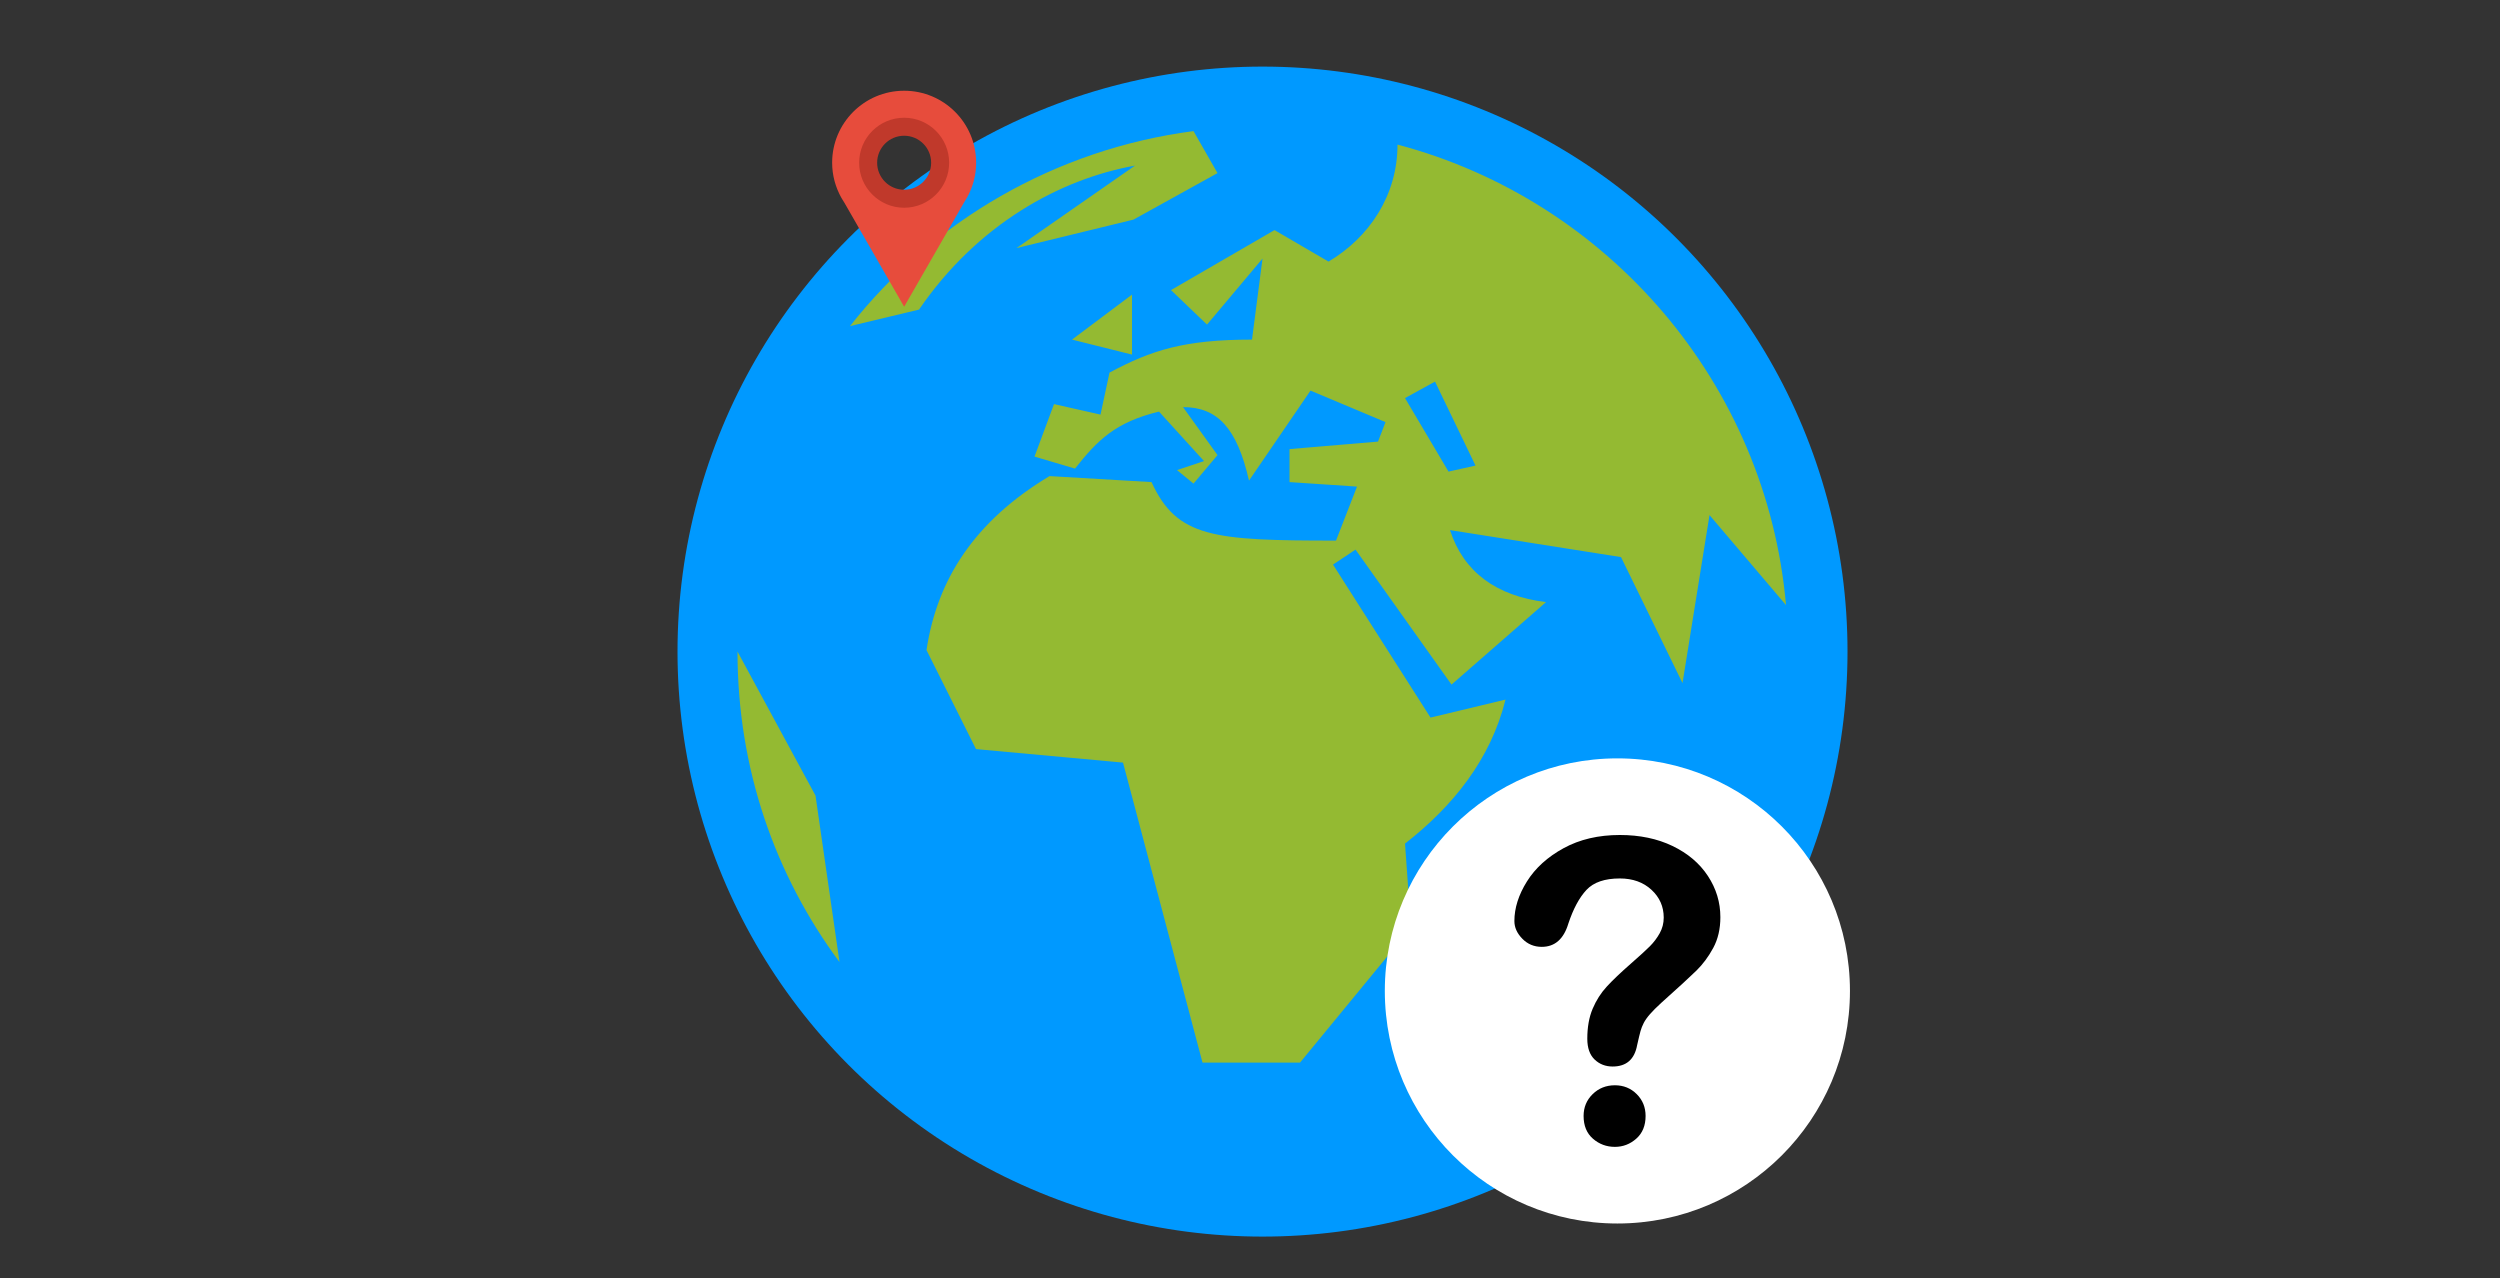 <?xml version="1.0" encoding="UTF-8" standalone="no"?>
<svg
   xmlns:dc="http://purl.org/dc/elements/1.1/"
   xmlns:cc="http://creativecommons.org/ns#"
   xmlns:rdf="http://www.w3.org/1999/02/22-rdf-syntax-ns#"
   xmlns:svg="http://www.w3.org/2000/svg"
   xmlns="http://www.w3.org/2000/svg"
   xmlns:sodipodi="http://sodipodi.sourceforge.net/DTD/sodipodi-0.dtd"
   xmlns:inkscape="http://www.inkscape.org/namespaces/inkscape"
   id="svg2"
   sodipodi:docname="icon.svg"
   viewBox="0 0 440 225"
   version="1.1"
   inkscape:version="0.92.3 (2405546, 2018-03-11)"
   width="440"
   height="225">
  <rect x="0" y="0" width="440" height="225" fill="#333333" stroke="none"/>
  <defs
     id="defs22" />
  <sodipodi:namedview
     id="namedview10"
     bordercolor="#666666"
     inkscape:pageshadow="2"
     guidetolerance="10"
     pagecolor="#ffffff"
     gridtolerance="10"
     inkscape:window-maximized="1"
     inkscape:zoom="1.2685914"
     objecttolerance="10"
     borderopacity="1"
     inkscape:current-layer="svg2"
     inkscape:cx="540.98932"
     inkscape:cy="575.52243"
     inkscape:window-y="-13"
     inkscape:window-x="-13"
     inkscape:window-width="3840"
     showgrid="false"
     inkscape:pageopacity="0"
     inkscape:window-height="2055"
     units="px" />
  <g
     id="g4056"
     transform="matrix(1.32,0,0,1.32,119.242,11.721)">
    <circle
       r="78"
       cx="78"
       cy="78"
       style="fill:#0099ff"
       id="circle4" />
    <path
       d="m 8,78 c 0,15.6 5,29.8 13.6,41.4 L 18.4,97.2 Z M 23,34.6 32.2,32.4 C 40,21 51,15 61,13.2 L 45.2,24.2 60.8,20.4 72,14.2 68.8,8.6 C 50.4,11 34,20.6 23,34.6 Z m 10.2,43.2 6.6,13.2 19.6,1.8 10.6,40 h 13 l 14.8,-18 -0.8,-11.2 c 6.4,-5 11.4,-11.2 13.4,-19.2 l -10,2.4 -13,-20.4 3,-2 12.8,18 12.6,-11 c -6.6,-0.8 -11,-4 -12.8,-9.6 l 22.8,3.6 8.2,16.8 3.6,-22.4 10.2,12 C 145.2,42.2 124,17.8 96,10.4 96,17.2 92.2,22.8 86.8,26 l -7.2,-4.2 -13.8,8 4.8,4.6 7.4,-8.8 -1.4,10.8 c -9,0 -13.4,1.4 -19,4.4 l -1.2,5.6 -6.2,-1.4 -2.6,7 5.4,1.6 c 3,-3.8 5.4,-6.2 11.2,-7.6 l 6,6.6 -3.6,1.2 2.2,1.8 3.2,-3.8 -4.6,-6.4 c 4.6,0 7.2,2.8 8.8,9.8 l 8.2,-12 10,4.2 -1,2.6 -11.8,1 v 4.4 l 9,0.6 -2.8,7.2 C 71.4,63.2 66.6,62.8 63.2,55.4 L 49.6,54.6 c -10,6 -15,13.8 -16.4,23.2 z m 19.4,-41.4 8,2 v -8 z m 44.4,7.8 4,-2.2 5.4,11.2 -3.6,0.8 z m 2.2,79.8 3.6,1.4 6,-13.8 -7.6,4.8 z"
       inkscape:connector-curvature="0"
       style="fill:#94ba32"
       id="path6" />
    <g
       id="g42"
       transform="matrix(1.2,0,0,1.2,15.818,-1230.861)">
      <path
         id="path38"
         transform="translate(0,1028.4)"
         d="M 12,0 C 7.582,0 4,3.582 4,8 c 0,1.421 0.382,2.75 1.031,3.906 0.108,0.192 0.221,0.381 0.344,0.563 L 12,24 18.625,12.469 c 0.102,-0.151 0.19,-0.311 0.281,-0.469 l 0.063,-0.094 C 19.618,10.75 20,9.421 20,8 20,3.582 16.418,0 12,0 Z m 0,4 c 2.209,0 4,1.791 4,4 0,2.209 -1.791,4 -4,4 C 9.791,12 8,10.209 8,8 8,5.791 9.791,4 12,4 Z"
         inkscape:connector-curvature="0"
         style="fill:#e74c3c" />
      <path
         id="path40"
         transform="translate(0,1028.4)"
         d="M 12,3 C 9.239,3 7,5.239 7,8 c 0,2.761 2.239,5 5,5 2.761,0 5,-2.239 5,-5 0,-2.761 -2.239,-5 -5,-5 z m 0,2 c 1.657,0 3,1.343 3,3 0,1.657 -1.343,3 -3,3 C 10.343,11 9,9.657 9,8 9,6.343 10.343,5 12,5 Z"
         inkscape:connector-curvature="0"
         style="fill:#c0392b" />
    </g>
    <path
       id="path3929"
       d="m 156.326,123.246 c 0,-17.128 -13.884,-31.01 -31.009,-31.01 -17.127,0 -31.01,13.883 -31.01,31.01 0,17.125 13.884,31.009 31.01,31.009 17.126,0 31.009,-13.884 31.009,-31.009 z"
       style="fill:#ffffff;stroke-width:0.125"
       inkscape:connector-curvature="0" />
    <path
       id="path3931"
       d="m 111.583,113.934 c 0,-1.739 0.558,-3.502 1.675,-5.287 1.117,-1.785 2.747,-3.264 4.889,-4.436 2.142,-1.172 4.642,-1.758 7.498,-1.758 2.655,0 4.999,0.49 7.031,1.469 2.033,0.98 3.602,2.312 4.71,3.996 1.108,1.685 1.662,3.516 1.662,5.493 0,1.556 -0.316,2.921 -0.948,4.092 -0.632,1.172 -1.383,2.184 -2.252,3.035 -0.87,0.852 -2.431,2.284 -4.683,4.298 -0.623,0.568 -1.122,1.067 -1.497,1.497 -0.376,0.43 -0.655,0.824 -0.838,1.181 -0.183,0.357 -0.325,0.714 -0.426,1.071 -0.101,0.357 -0.252,0.984 -0.453,1.881 -0.348,1.905 -1.438,2.857 -3.268,2.857 -0.952,0 -1.754,-0.311 -2.403,-0.934 -0.65,-0.622 -0.975,-1.547 -0.975,-2.774 0,-1.538 0.238,-2.87 0.714,-3.996 0.476,-1.126 1.108,-2.115 1.895,-2.966 0.787,-0.852 1.849,-1.863 3.186,-3.035 1.172,-1.025 2.019,-1.799 2.541,-2.321 0.522,-0.522 0.961,-1.103 1.318,-1.744 0.357,-0.641 0.536,-1.336 0.536,-2.087 0,-1.465 -0.545,-2.701 -1.634,-3.708 -1.09,-1.007 -2.495,-1.511 -4.216,-1.511 -2.014,0 -3.498,0.508 -4.449,1.524 -0.952,1.016 -1.758,2.513 -2.417,4.491 -0.623,2.069 -1.804,3.104 -3.543,3.104 -1.026,0 -1.891,-0.361 -2.595,-1.085 -0.705,-0.723 -1.057,-1.506 -1.057,-2.348 z m 13.403,30.102 c -1.117,0 -2.092,-0.362 -2.925,-1.085 -0.833,-0.723 -1.25,-1.735 -1.25,-3.035 0,-1.154 0.403,-2.124 1.208,-2.911 0.805,-0.787 1.794,-1.181 2.966,-1.181 1.154,0 2.124,0.394 2.911,1.181 0.787,0.787 1.181,1.758 1.181,2.911 0,1.282 -0.412,2.289 -1.236,3.021 -0.824,0.732 -1.776,1.099 -2.856,1.099 z"
       style="fill:#000000;stroke-width:0.125"
       inkscape:connector-curvature="0" />
  </g>
</svg>
